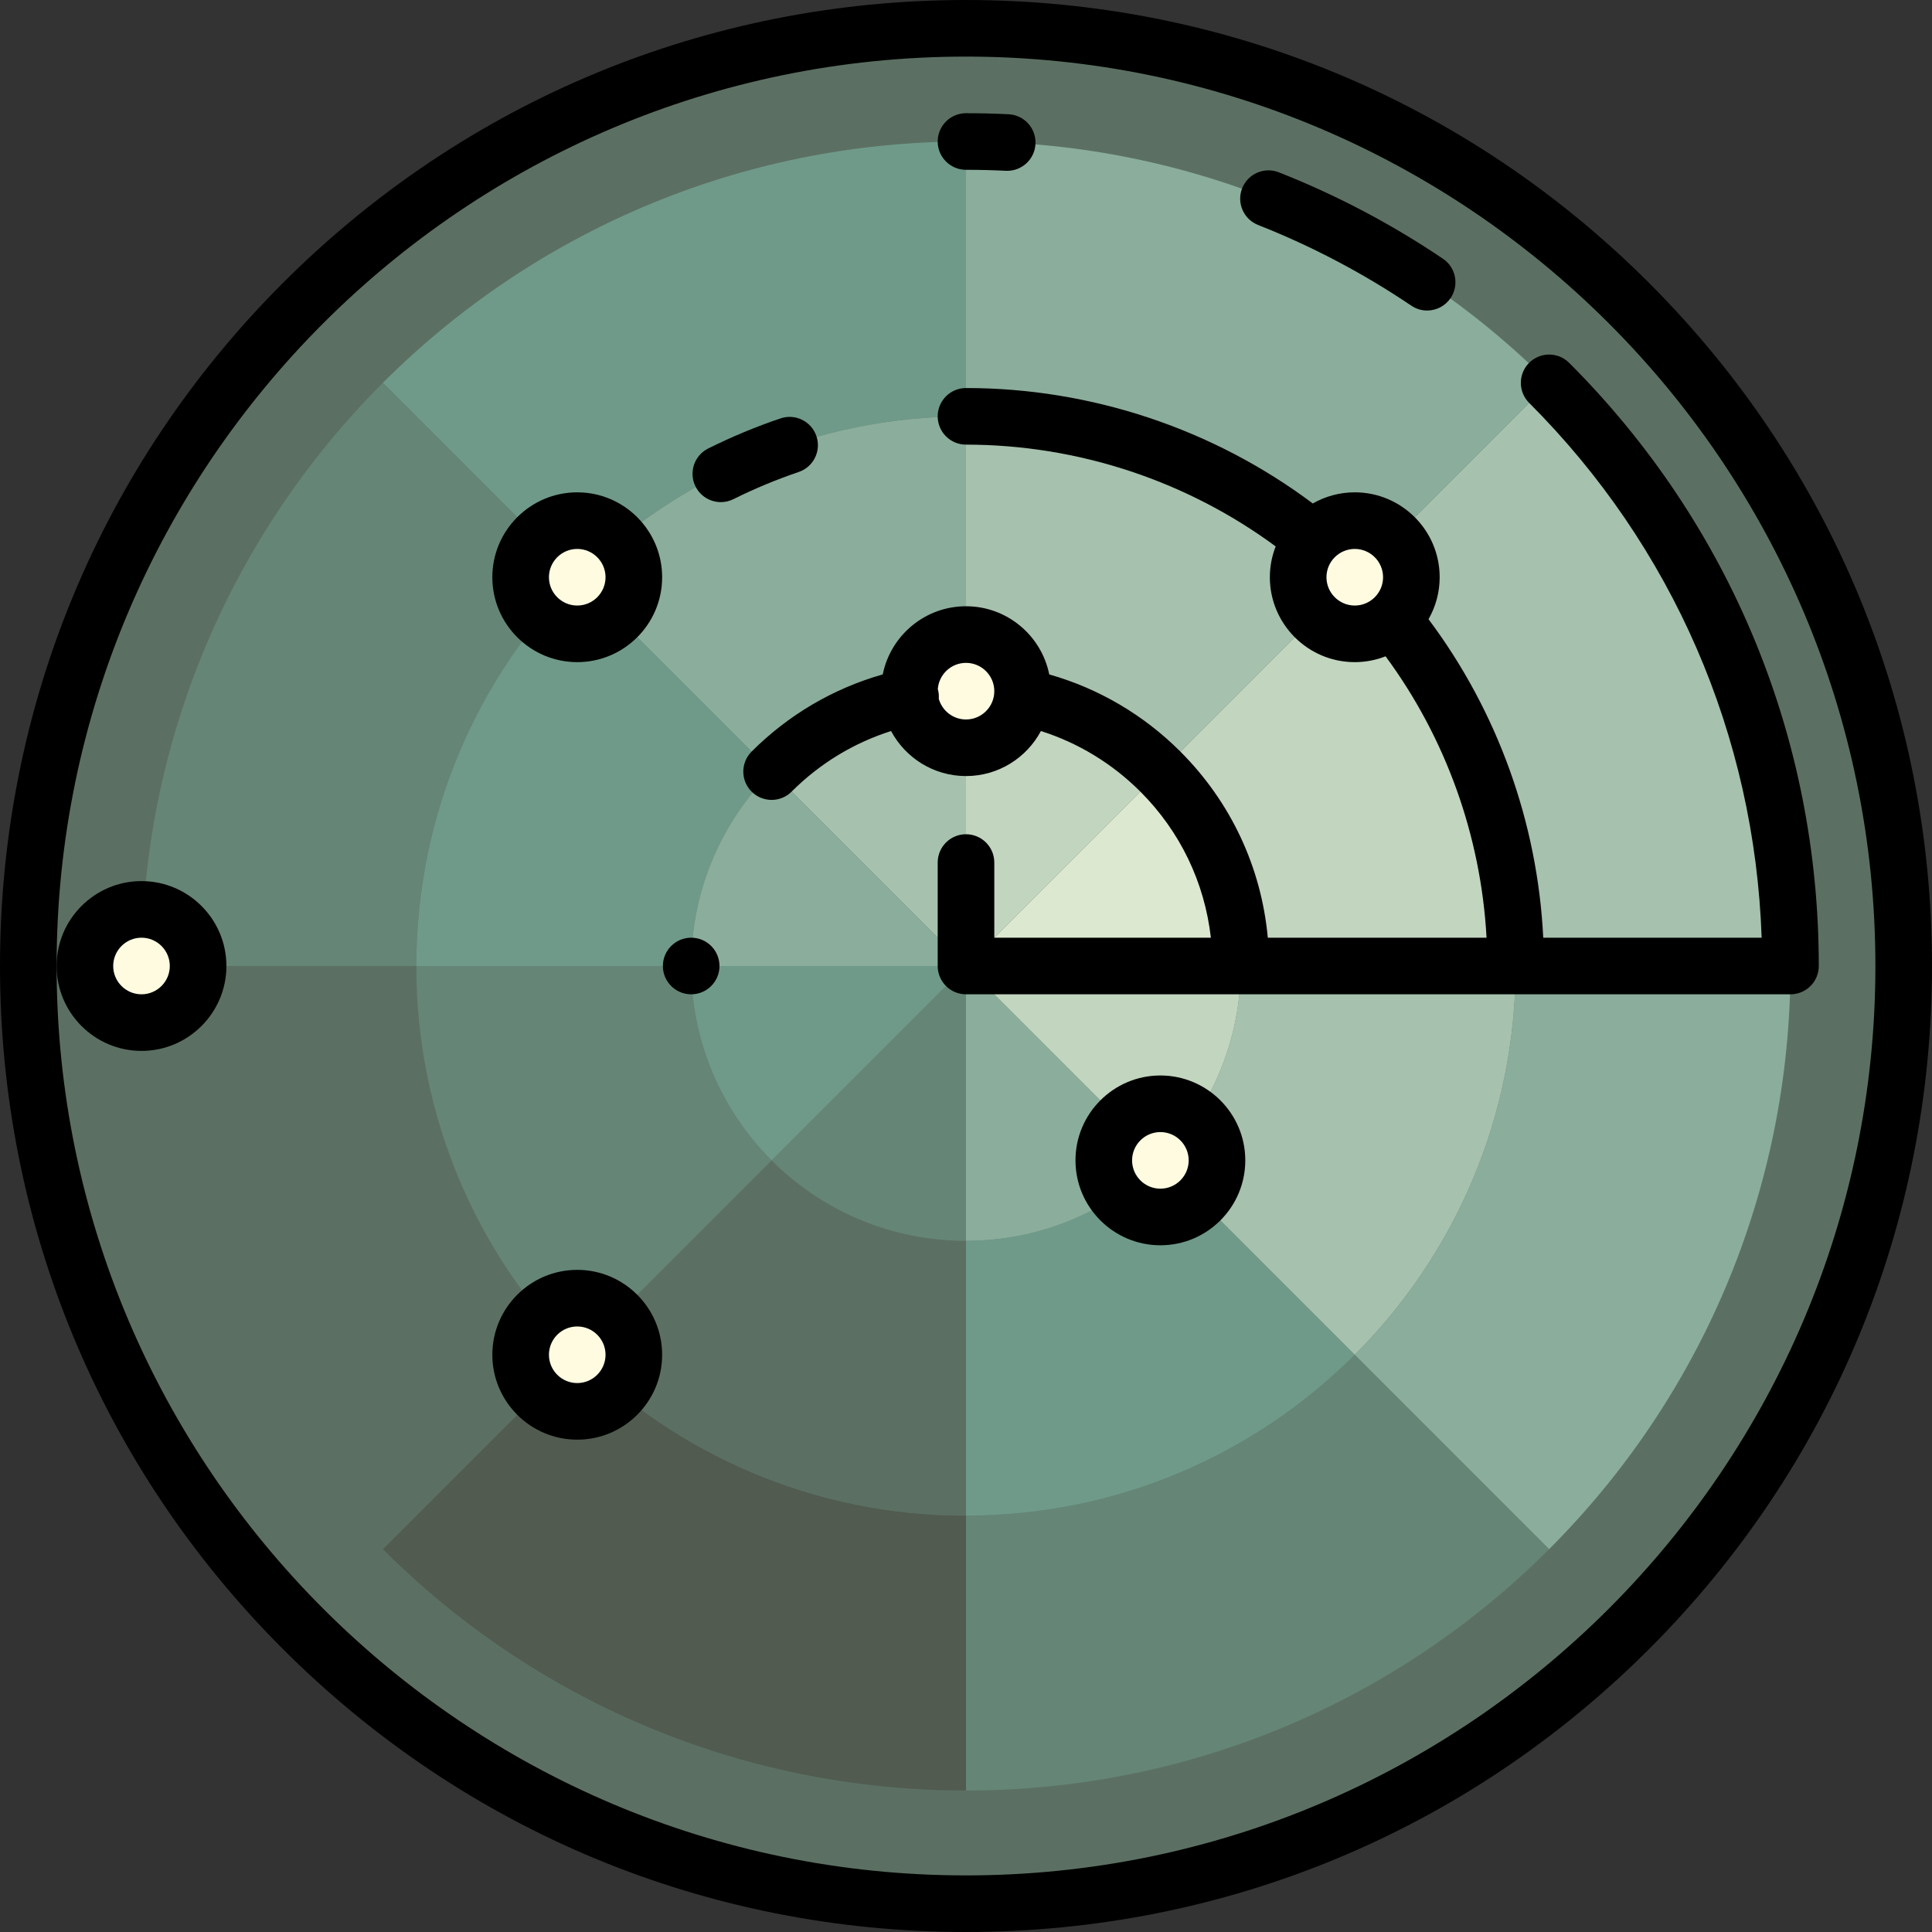 <?xml version="1.0" encoding="iso-8859-1"?>
<!-- Generator: Adobe Illustrator 19.0.0, SVG Export Plug-In . SVG Version: 6.00 Build 0)  -->
<svg xmlns="http://www.w3.org/2000/svg" xmlns:xlink="http://www.w3.org/1999/xlink" version="1.1" id="Capa_1" x="0px" y="0px" viewBox="0 0 512 512" style="enable-background:new 0 0 512 512;" xml:space="preserve">
<rect x="0" y="0" width="512" height="512" fill="#333333" stroke="none"/>
<circle style="fill:#5B7063;" cx="256" cy="256" r="248.5"/>
<path style="fill:#515B50;" d="M152.974,359.026L101.46,410.54c39.528,39.528,94.153,63.96,154.54,63.96v-72.833  C215.743,401.667,179.326,385.379,152.974,359.026z"/>
<path style="fill:#5B7063;" d="M204.487,307.513l-51.513,51.513c26.352,26.352,62.769,42.64,103.026,42.64v-72.833  C235.871,328.833,217.663,320.689,204.487,307.513z"/>
<path style="fill:#658577;" d="M204.487,307.513c13.176,13.176,31.385,21.32,51.513,21.32V256L204.487,307.513z"/>
<path style="fill:#5B7063;" d="M110.333,256H37.5c0,60.386,24.432,115.011,63.96,154.54l51.513-51.513  C126.621,332.674,110.333,296.257,110.333,256z"/>
<path style="fill:#658577;" d="M183.167,256h-72.833c0,40.257,16.288,76.674,42.64,103.026l51.513-51.513  C191.311,294.337,183.167,276.129,183.167,256z"/>
<g>
	<path style="fill:#6F9A8A;" d="M183.167,256c0,20.129,8.144,38.337,21.32,51.513L256,256H183.167z"/>
	<path style="fill:#6F9A8A;" d="M256,110.333V37.5c-60.386,0-115.011,24.432-154.54,63.96l51.513,51.513   C179.326,126.621,215.742,110.333,256,110.333z"/>
</g>
<path style="fill:#8BAD9C;" d="M256,183.167v-72.833c-40.258,0-76.674,16.288-103.026,42.64l51.513,51.513  C217.663,191.311,235.871,183.167,256,183.167z"/>
<path style="fill:#A6C1AD;" d="M256,183.167c-20.129,0-38.337,8.144-51.513,21.32L256,256V183.167z"/>
<path style="fill:#658577;" d="M152.974,152.974L101.46,101.46C61.932,140.989,37.5,195.614,37.5,256h72.833  C110.333,215.742,126.621,179.326,152.974,152.974z"/>
<path style="fill:#6F9A8A;" d="M204.487,204.487l-51.513-51.513c-26.352,26.352-42.64,62.769-42.64,103.026h72.833  C183.167,235.871,191.311,217.663,204.487,204.487z"/>
<path style="fill:#8BAD9C;" d="M204.487,204.487c-13.176,13.176-21.32,31.384-21.32,51.513H256L204.487,204.487z"/>
<path style="fill:#A6C1AD;" d="M401.667,256H474.5c0-60.386-24.432-115.011-63.96-154.54l-51.513,51.513  C385.379,179.326,401.667,215.742,401.667,256z"/>
<path style="fill:#C2D5BF;" d="M307.513,204.487c13.176,13.176,21.32,31.384,21.32,51.513h72.833  c0-40.258-16.288-76.674-42.64-103.026L307.513,204.487z"/>
<path style="fill:#DDE8D0;" d="M328.833,256c0-20.129-8.144-38.337-21.32-51.513L256,256H328.833z"/>
<path style="fill:#8BAD9C;" d="M359.026,152.974l51.513-51.513C371.011,61.932,316.386,37.5,256,37.5v72.833  C296.258,110.333,332.674,126.621,359.026,152.974z"/>
<path style="fill:#A6C1AD;" d="M307.513,204.487l51.513-51.513c-26.352-26.352-62.769-42.64-103.026-42.64v72.833  C276.129,183.167,294.337,191.311,307.513,204.487z"/>
<path style="fill:#C2D5BF;" d="M256,256l51.513-51.513c-13.176-13.176-31.385-21.32-51.513-21.32V256z"/>
<path style="fill:#658577;" d="M256,401.667V474.5c60.386,0,115.011-24.432,154.54-63.96l-51.513-51.513  C332.674,385.379,296.258,401.667,256,401.667z"/>
<path style="fill:#6F9A8A;" d="M256,328.833v72.833c40.258,0,76.674-16.288,103.026-42.64l-51.513-51.513  C294.337,320.689,276.129,328.833,256,328.833z"/>
<g>
	<path style="fill:#8BAD9C;" d="M256,328.833c20.129,0,38.337-8.144,51.513-21.32L256,256V328.833z"/>
	<path style="fill:#8BAD9C;" d="M401.667,256c0,40.257-16.288,76.674-42.64,103.026l51.513,51.513   c39.529-39.528,63.96-94.153,63.96-154.54L401.667,256L401.667,256z"/>
</g>
<path style="fill:#A6C1AD;" d="M307.513,307.513l51.513,51.513c26.352-26.352,42.64-62.769,42.64-103.026h-72.833  C328.833,276.129,320.689,294.337,307.513,307.513z"/>
<path style="fill:#C2D5BF;" d="M307.513,307.513c13.176-13.176,21.32-31.384,21.32-51.513H256L307.513,307.513z"/>
<g>
	<circle style="fill:#FEFBE1;" cx="359.03" cy="152.97" r="15"/>
	<circle style="fill:#FEFBE1;" cx="256" cy="183.17" r="15"/>
	<circle style="fill:#FEFBE1;" cx="152.97" cy="152.97" r="15"/>
	<circle style="fill:#FEFBE1;" cx="152.97" cy="359.03" r="15"/>
	<circle style="fill:#FEFBE1;" cx="37.5" cy="256" r="15"/>
	<circle style="fill:#FEFBE1;" cx="307.51" cy="307.51" r="15"/>
</g>
<path d="M437.02,74.98C388.668,26.629,324.38,0,256,0S123.332,26.629,74.98,74.98C26.629,123.333,0,187.62,0,256  s26.629,132.667,74.98,181.02C123.332,485.371,187.62,512,256,512s132.668-26.629,181.02-74.98C485.371,388.667,512,324.38,512,256  S485.371,123.333,437.02,74.98z M256,497C123.112,497,15,388.888,15,256S123.112,15,256,15s241,108.112,241,241S388.888,497,256,497  z"/>
<path d="M415.843,96.157c-2.93-2.929-7.678-2.929-10.607,0s-2.929,7.678,0,10.606c38.059,38.058,59.763,88.144,61.619,141.736  h-57.88c-1.503-30.497-12.13-60.026-30.402-84.404c1.875-3.283,2.954-7.078,2.954-11.123c0-12.407-10.094-22.5-22.5-22.5  c-4.044,0-7.839,1.078-11.123,2.954c-26.372-19.766-58.771-30.594-91.904-30.594c-4.143,0-7.5,3.358-7.5,7.5s3.357,7.5,7.5,7.5  c29.542,0,58.436,9.539,82.068,26.971c-0.991,2.534-1.542,5.288-1.542,8.169c0,12.407,10.094,22.5,22.5,22.5  c2.881,0,5.635-0.55,8.169-1.542c15.955,21.628,25.29,47.662,26.759,74.568H335.98c-1.712-18.639-9.779-35.931-23.163-49.316  c-0.005-0.005-0.01-0.009-0.015-0.014c-9.728-9.723-21.647-16.719-34.743-20.44c-2.066-10.289-11.171-18.063-22.059-18.063  c-10.888,0-19.993,7.775-22.059,18.064c-13.103,3.722-25.024,10.719-34.758,20.453c-2.93,2.929-2.93,7.677-0.001,10.606  c1.465,1.465,3.384,2.197,5.304,2.197c1.919,0,3.839-0.732,5.303-2.197c7.443-7.442,16.455-12.914,26.354-16.057  c3.79,7.094,11.268,11.934,19.857,11.934c8.588,0,16.065-4.839,19.856-11.931c9.896,3.143,18.908,8.611,26.347,16.048  c0.002,0.002,0.004,0.005,0.007,0.007c10.548,10.548,17.026,24.085,18.684,38.71H263.5v-19.917c0-4.142-3.357-7.5-7.5-7.5  s-7.5,3.358-7.5,7.5V256c0,4.142,3.357,7.5,7.5,7.5h218.5c4.143,0,7.5-3.358,7.5-7.5C482,195.585,458.505,138.818,415.843,96.157z   M351.526,152.974c0-4.136,3.364-7.5,7.5-7.5s7.5,3.364,7.5,7.5s-3.364,7.5-7.5,7.5S351.526,157.109,351.526,152.974z M256,190.667  c-3.432,0-6.325-2.319-7.213-5.47c0.049-0.672,0.015-1.36-0.126-2.053c-0.036-0.176-0.085-0.346-0.133-0.516  c0.278-3.884,3.519-6.961,7.473-6.961c4.136,0,7.5,3.364,7.5,7.5S260.136,190.667,256,190.667z"/>
<path d="M256,45c3.51,0,7.06,0.087,10.551,0.259c0.126,0.006,0.25,0.009,0.374,0.009c3.973,0,7.288-3.12,7.485-7.132  c0.203-4.137-2.986-7.656-7.123-7.859C263.552,30.093,259.754,30,256,30c-4.143,0-7.5,3.358-7.5,7.5S251.857,45,256,45z"/>
<path d="M333.413,59.623c14.229,5.606,27.889,12.8,40.599,21.383c1.287,0.869,2.746,1.286,4.19,1.286  c2.408,0,4.773-1.158,6.223-3.304c2.317-3.433,1.414-8.095-2.019-10.413c-13.615-9.195-28.249-16.902-43.495-22.908  c-3.85-1.517-8.209,0.375-9.727,4.229C327.666,53.75,329.56,58.105,333.413,59.623z"/>
<path d="M216.359,115.579c-1.325-3.925-5.582-6.027-9.507-4.703c-6.539,2.211-12.989,4.895-19.17,7.976  c-3.707,1.848-5.214,6.352-3.365,10.059c1.313,2.632,3.963,4.155,6.718,4.155c1.124,0,2.267-0.254,3.341-0.79  c5.571-2.778,11.386-5.197,17.281-7.19C215.581,123.759,217.687,119.502,216.359,115.579z"/>
<circle cx="183.17" cy="256" r="7.5"/>
<path d="M152.974,130.474c-12.406,0-22.5,10.093-22.5,22.5s10.094,22.5,22.5,22.5s22.5-10.093,22.5-22.5  S165.38,130.474,152.974,130.474z M152.974,160.474c-4.136,0-7.5-3.364-7.5-7.5s3.364-7.5,7.5-7.5s7.5,3.364,7.5,7.5  S157.109,160.474,152.974,160.474z"/>
<path d="M152.974,336.526c-12.406,0-22.5,10.093-22.5,22.5s10.094,22.5,22.5,22.5s22.5-10.093,22.5-22.5  S165.38,336.526,152.974,336.526z M152.974,366.526c-4.136,0-7.5-3.364-7.5-7.5s3.364-7.5,7.5-7.5s7.5,3.364,7.5,7.5  S157.109,366.526,152.974,366.526z"/>
<path d="M37.5,278.5c12.406,0,22.5-10.093,22.5-22.5s-10.094-22.5-22.5-22.5S15,243.593,15,256C15,268.407,25.094,278.5,37.5,278.5z   M37.5,248.5c4.136,0,7.5,3.364,7.5,7.5c0,4.136-3.364,7.5-7.5,7.5S30,260.136,30,256S33.364,248.5,37.5,248.5z"/>
<path d="M307.514,285.013c-12.406,0-22.5,10.093-22.5,22.5s10.094,22.5,22.5,22.5s22.5-10.093,22.5-22.5  S319.92,285.013,307.514,285.013z M307.514,315.013c-4.136,0-7.5-3.364-7.5-7.5s3.364-7.5,7.5-7.5s7.5,3.364,7.5,7.5  S311.649,315.013,307.514,315.013z"/>
<g>
</g>
<g>
</g>
<g>
</g>
<g>
</g>
<g>
</g>
<g>
</g>
<g>
</g>
<g>
</g>
<g>
</g>
<g>
</g>
<g>
</g>
<g>
</g>
<g>
</g>
<g>
</g>
<g>
</g>
</svg>
